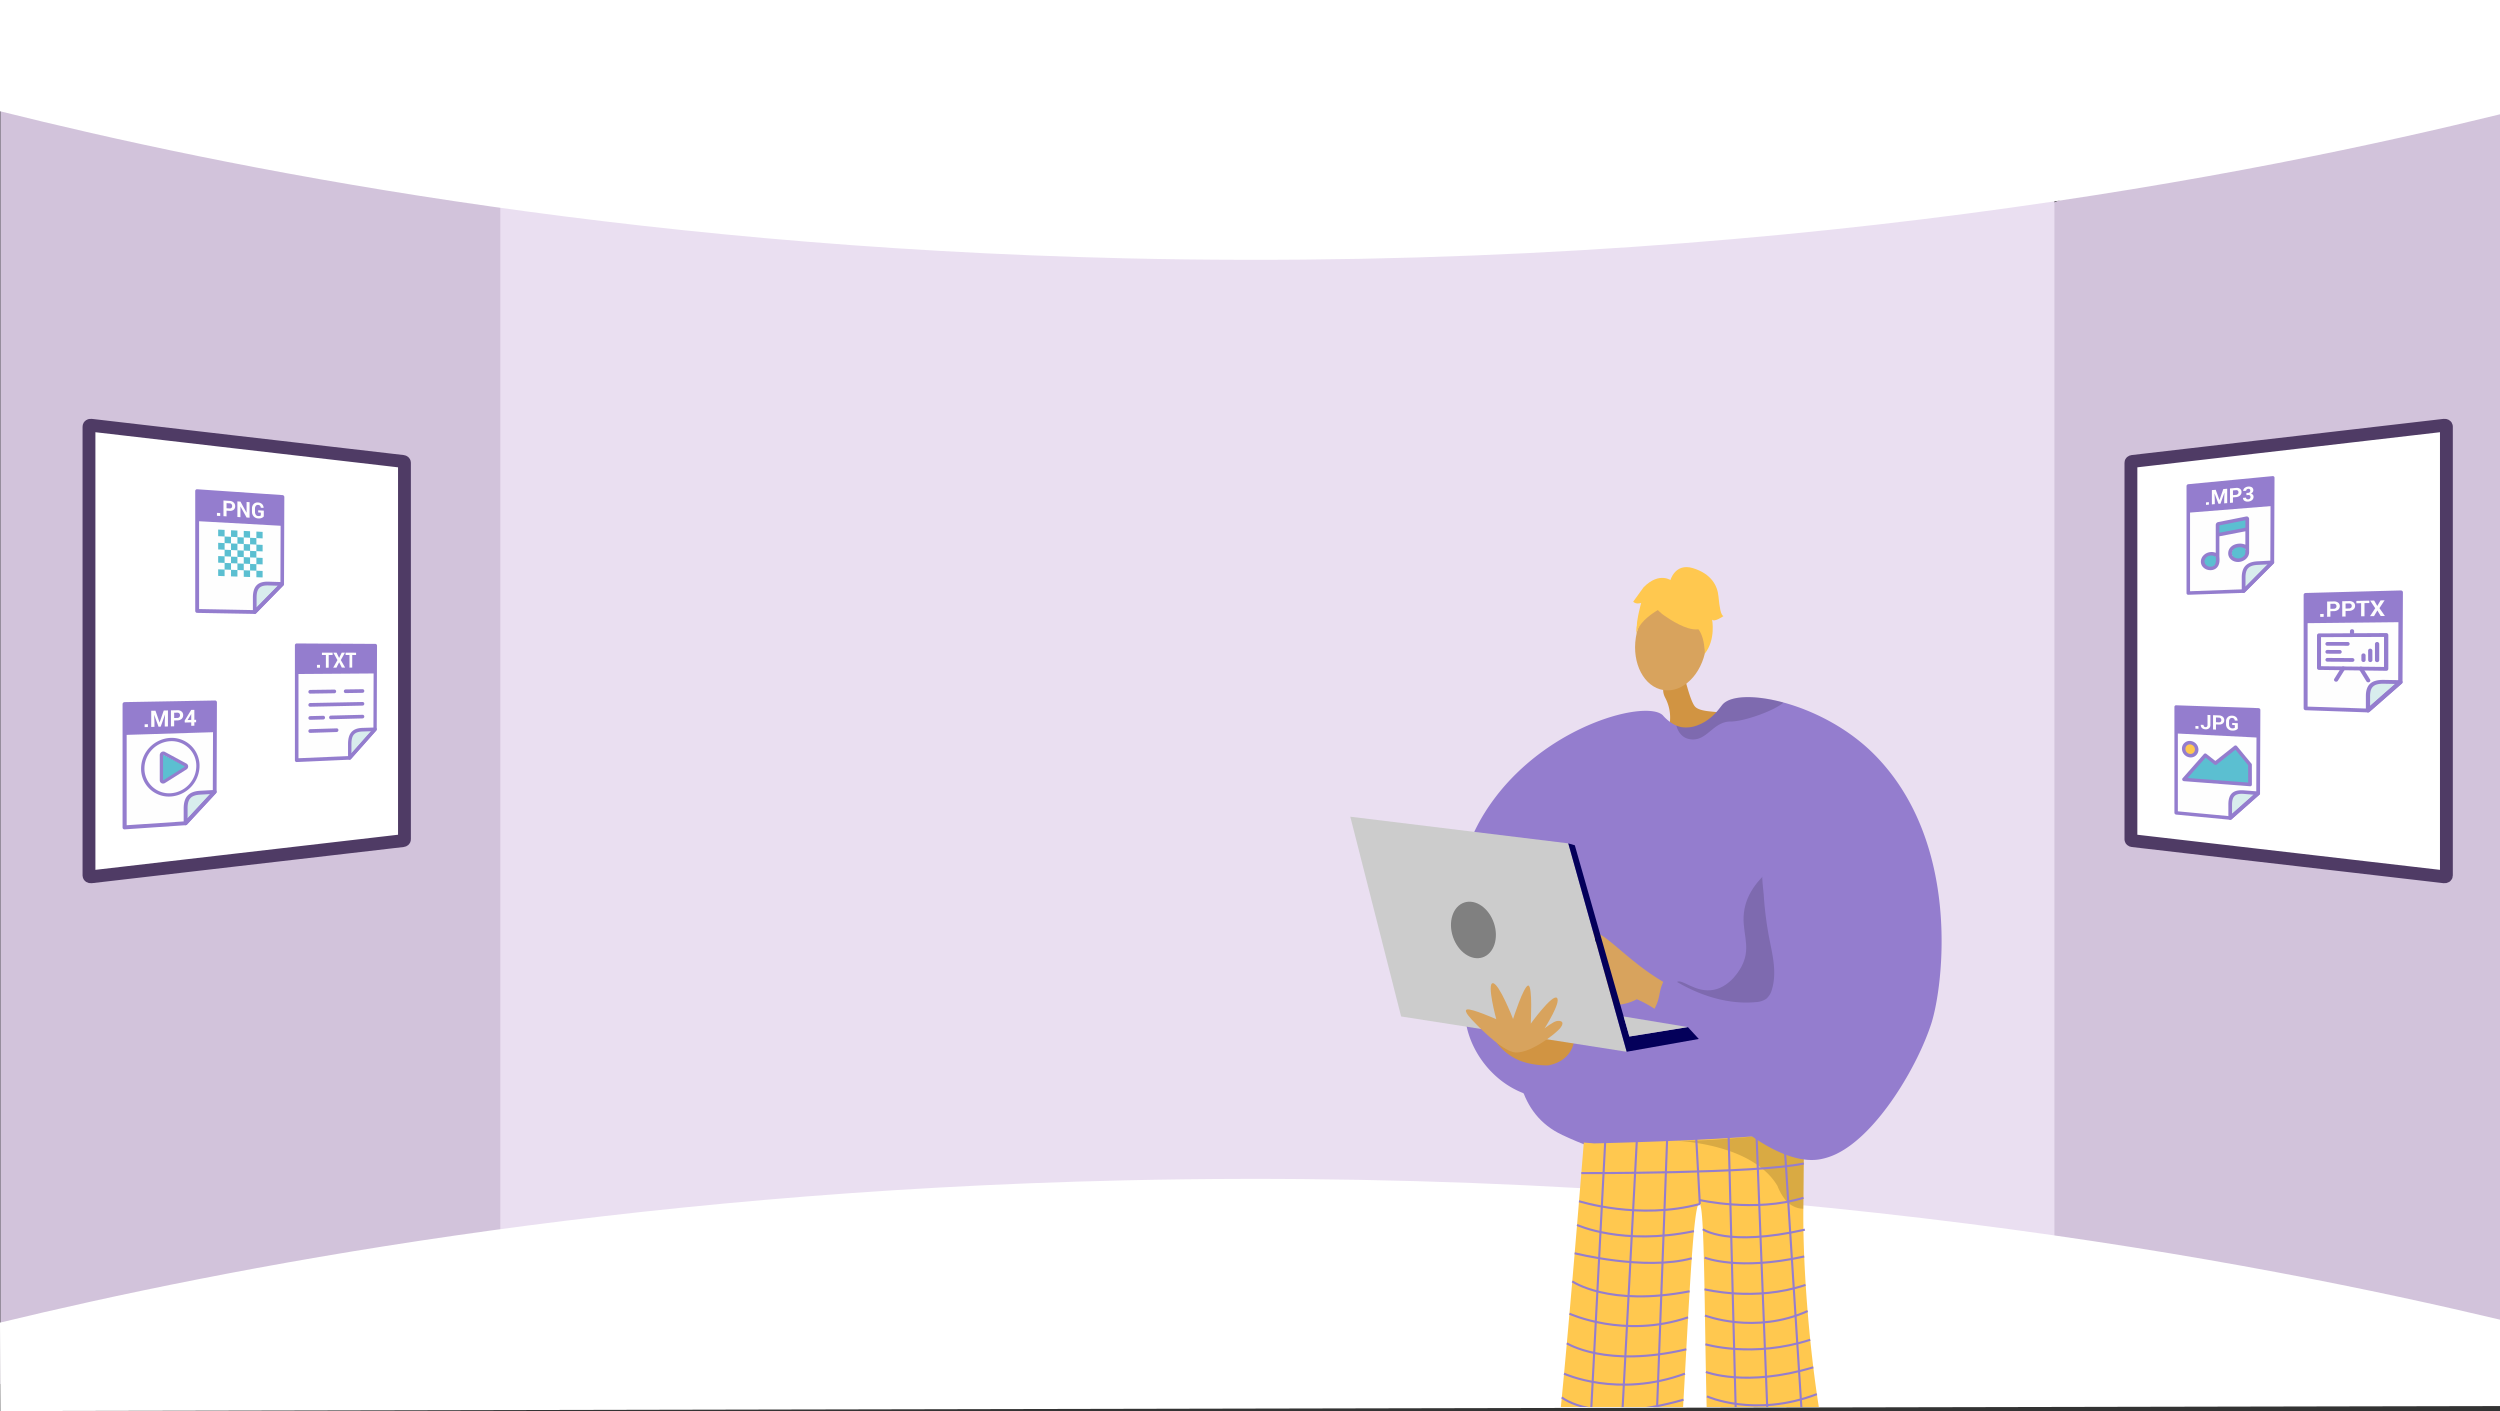 <svg xmlns="http://www.w3.org/2000/svg" xmlns:xlink="http://www.w3.org/1999/xlink" width="1366" height="771" viewBox="0 0 1366 771"><rect x="0" y="0" width="1366" height="771" fill="#333333" stroke="none"/><defs><style>.a,.n{fill:none;}.b{fill:#d2c3db;}.c{fill:#eadff1;}.d,.e{fill:#fff;}.e{stroke:#4f3b65;stroke-width:7.018px;}.e,.n{stroke-miterlimit:10;}.f{clip-path:url(#a);}.g{fill:#d8a35d;}.h{fill:#62548a;}.i{fill:#d19442;}.j,.v{fill:#ffc84f;}.k,.w{fill:#947dce;}.l{opacity:0.3;}.m{opacity:0.5;}.n{stroke:#947dce;stroke-width:1.151px;}.o{opacity:0.15;}.p{fill:#ccc;}.q{fill:#04005a;}.r{fill:gray;}.s{fill:#fefefe;}.t{fill:#d8eded;}.u,.x{fill:#5bbfd1;}.u,.v,.w{fill-rule:evenodd;}</style><clipPath id="a"><rect class="a" width="430.325" height="497.089" transform="translate(2047.907 2189.14)"/></clipPath></defs><g transform="translate(-1380.65 -1917.435)"><path class="b" d="M2746.65,1926.972v758.463l-242.228-67.586-32.991-6.263,1.636-558.092,30.118-25.56Z"/><path class="b" d="M1696.947,2042.906,1680.9,2599.278l-300.045,74.4V1923.623l298.845,93.571Z"/><path class="c" d="M2078.628,2006.507H1654.02V2623.89h849.165V2006.507Z"/><path class="d" d="M1380.65,1978.215c121.657,30.38,335.7,73.888,615,80.372,352.971,8.2,622.428-47.1,751-78.7v-62.455h-1366Z"/><path class="d" d="M1380.65,2640.119c121.657-29.39,335.7-71.481,615-77.753,352.971-7.927,622.428,45.568,751,76.133v47.19l-1365.8,2.746Z"/><path class="e" d="M2544.985,2170.272v205.775c0,.353.351.653.827.708l68.945,8,21.889,2.53,79.582,9.239c.6.069,1.135-.268,1.135-.709V2150.5c0-.441-.539-.778-1.135-.709l-79.582,9.239-21.889,2.529-68.945,8C2545.336,2169.619,2544.985,2169.919,2544.985,2170.272Z"/><path class="e" d="M1601.646,2170.272v205.775c0,.353-.351.653-.827.708l-68.945,8-21.889,2.53-79.582,9.239c-.6.069-1.135-.268-1.135-.709V2150.5c0-.441.539-.778,1.135-.709l79.582,9.239,21.889,2.529,68.945,8C1601.3,2169.619,1601.646,2169.919,1601.646,2170.272Z"/><g class="f"><path class="g" d="M2345.851,2680.927s-.337,154.191,6.3,156.224c11.909,3.722,58.254,15.2,8.487,16.38-25.249,3.883-23.924-1.888-24.776-6.594-.7-3.845-13.081-140.652-15.145-151.188l-.743-3.786Z"/><path class="g" d="M2253.639,2680.481s-9.835,153.3-16.492,155.263c-11.949,3.6-58.417,14.585-8.666,16.289,25.206,4.151,23.944-1.634,24.847-6.331.738-3.837,6.76-32.918,8.94-43.432.488-2.355,18.235-121.205,18.235-121.205Z"/><path class="h" d="M2256.511,2836.16c.532-2.172-15.384-3.622-17.374-2.019s-34.353,4.751-34.719,14.095,44.31,6.622,47.469,6.73S2255.467,2840.43,2256.511,2836.16Z"/><path class="h" d="M2333.687,2833.668c-.508-2.179,18.8-1.16,20.778.464s30.411,6.472,30.675,15.82-44.38,6.152-47.54,6.226S2334.685,2837.948,2333.687,2833.668Z"/><path class="i" d="M2299.99,2283.344c.57,1.41,3.956,17.133,6.883,20.233s12.464,2.437,12.129,3.282-7.157,17.05-18.976,18.289-8.3-7.465-8.3-7.465a23.178,23.178,0,0,0-1.2-18.984C2285.313,2288.7,2299.99,2283.344,2299.99,2283.344Z"/><ellipse class="g" cx="26.048" cy="19.351" rx="26.048" ry="19.351" transform="translate(2270.45 2291.493) rotate(-81.107)"/><path class="j" d="M2288.746,2252.839s30.227,23.364,25-7.26C2310.123,2224.39,2268.227,2236.294,2288.746,2252.839Z"/><path class="j" d="M2294.638,2246.659s-20.223,7.894-20.154,19.051c0,0,1.044-33.111,19.579-31s25.384,5,18.33,39.064C2312.393,2273.775,2311.357,2245.62,2294.638,2246.659Z"/><path class="j" d="M2293.227,2234.795s2.527-9.967,12.462-6.918,13.385,9.471,13.932,15.431,1.32,10.489,2.772,10.72c0,0-5.034,3.6-6.259,1.941,0,0,2.141,10.9-3.981,18.6,0,0,.173-13.328-6.859-15.915S2293.227,2234.795,2293.227,2234.795Z"/><path class="j" d="M2294.171,2234.855s-6.58-5.452-15.421,3.421l-5.712,7.9s1.226,1.663,4.355.693c0,0-2.916,9.882-2.429,15.8l7.01-16.539Z"/><path class="k" d="M2408.181,2504.484c-1.394,10-18.252,16.115-30.727,33.1-6.044,8.234-22.228,14.773-36.611,15.3-35.34,1.359-63.992,4.686-106.566-15.3-48.966-22.989-11.356-108.206-14.191-117.811-3.725-12.686,65.186-49.419,69.649-50.9s72.681-5.716,74.649-5.06S2412.1,2476.267,2408.181,2504.484Z"/><path class="j" d="M2246.042,2541.724c2.475.225,3.808.287,5.578.473,12.538-.3,66.685-1.729,95.962-4.664,10.329-1.036,17.561-2.259,18.777-3.692a1.1,1.1,0,0,1,0,.118c-.006,1.6-.121,19.913-.358,43.921-.468,47.393,7.5,114.9,14.2,135.2,1.446,4.383-66.078.573-66.078.573-2.358-48.786-1.476-134.651-4.679-138.359-3.895-4.511-6.521,71.1-10.571,134.443-26.317,8-68.659,5.67-68.291,2.958C2234.945,2680.472,2246.042,2541.724,2246.042,2541.724Z"/><g class="l"><path d="M2296.261,2540.736c-.2-.007-.408-.014-.606-.023C2295.655,2540.713,2295.87,2540.719,2296.261,2540.736Z"/><path class="m" d="M2296.261,2540.736c16.18.572,51.321-3.2,51.321-3.2,10.329-1.036,17.561-2.259,18.777-3.692a1.1,1.1,0,0,1,0,.118c-.006,1.6-.121,19.913-.358,43.921a12.23,12.23,0,0,1-1.7-.12,13.222,13.222,0,0,1-8.8-5.612,28.768,28.768,0,0,1-3.623-6.693C2338.848,2543.41,2301.447,2540.97,2296.261,2540.736Z"/></g><line class="n" x1="9.236" y2="176.844" transform="translate(2248.649 2538.338)"/><line class="n" x1="9.244" y2="173.772" transform="translate(2265.741 2541.126)"/><line class="n" x1="6.444" y2="172.439" transform="translate(2285.101 2540.409)"/><line class="n" x2="1.947" y2="35.577" transform="translate(2307.496 2539.719)"/><line class="n" x2="4.531" y2="175.452" transform="translate(2325.201 2538.952)"/><line class="n" x2="6.955" y2="176.821" transform="translate(2340.431 2538.182)"/><line class="n" x2="11.357" y2="177.647" transform="translate(2355.405 2537.534)"/><path class="n" d="M2244.687,2558.421s96.332.314,121.533-5.262"/><path class="n" d="M2309.442,2575.295c-33.3,8.973-66.019-1.515-66.019-1.515"/><path class="n" d="M2308.979,2573.066s30.73,7.1,57.077-1.161"/><path class="n" d="M2242.344,2586.757s24.8,11.471,63.885,3.383"/><path class="n" d="M2241.043,2602.214s38.226,9.727,63.977,2.755"/><path class="n" d="M2239.733,2617.569s19.872,14.025,64.117,5.432"/><path class="n" d="M2238.2,2635.233s29.964,13.831,64.822,2"/><path class="n" d="M2236.761,2651.417s21.394,13.63,65.29,3.274"/><path class="n" d="M2235.243,2668.009s29.293,13.527,66.075-.019"/><path class="n" d="M2234.014,2680.96s17.608,15.3,66.506,1.274"/><path class="n" d="M2232.541,2695.663s27.949,13.015,67.15.8"/><path class="n" d="M2311.074,2589.08s13.141,9.781,55.757.253"/><path class="n" d="M2312.1,2604.613s18.159,7.415,54.366-.63"/><path class="n" d="M2312,2621.907s27.841,6.974,55.157-2.389"/><path class="n" d="M2312.24,2636.234s27.233,10.557,56.084-2.429"/><path class="n" d="M2312.49,2651.964s25.822,7.7,57.271-2.48"/><path class="n" d="M2312.751,2667.071s21.858,8.56,58.684-2.541"/><path class="n" d="M2313.345,2680.421s26.026,11.837,60.04-1.222"/><path class="n" d="M2313.475,2697.137s29.379,8.426,62.511-1.994"/><path class="o" d="M2296.817,2454.065c2.674-2.334,10.234,6.237,20.349,4.168,9.4-1.924,14.555-11.724,15.2-12.994,5.736-11.29-.84-19.02,1.471-31.136,1.433-7.511,6.433-17.5,22.555-27.7,7.175,57.884,11.032,89,11.032,89h0l-60.065,5.149C2295.615,2461,2295.15,2455.52,2296.817,2454.065Z"/><path class="g" d="M2364.589,2450.071l-10.46,28.389s-35.564-9.708-58.724-21.288-37.277-30.634-44.748-30.634-28.576,4.949-30.257,7.751,3.922,5.042,7,5.323,9.525-1.121,9.525-1.121-3.081,5.883-5.6,11.206,2.8,9.246,4.483,9.806c0,0,4.762,6.164,8.685,6.164,0,0,7.284,7.851,13.728,6.167s-.561-6.448-.561-6.448a17.515,17.515,0,0,0,8.965.841,27.046,27.046,0,0,0,8.405-2.8s11.815,4.795,18.9,13.12c15.478,18.179,35.058,49.279,47.868,56.453,18.678,10.459,27.269,16.436,39.223,10.833s33.059-43.739,38.1-65C2419.126,2478.834,2384.76,2477.34,2364.589,2450.071Z"/><path class="k" d="M2435.965,2476.548c-7.344,22.993-29.2,60.359-51.774,71.323a35.093,35.093,0,0,1-8.7,2.928c-27.1,5.342-73.3-36.463-92.184-79.944,5.88-8.937,2.3-11.479,8.176-20.416,13.739,9.534,31.509,16.164,48.4,14.559a11.133,11.133,0,0,0,5.821-1.792,10.048,10.048,0,0,0,3.174-5.318c2.542-8.551.563-17.511-1.159-26a192.2,192.2,0,0,1-3.374-25.594c-.1-1.628-1.616-12.838-.234-13.7-21.283,13.4-84.313-2.823-105.6,10.577-8.14,5.119,25.477,39.873,17.336,44.992-12.99,68.488-8.445,51.679-17.336,68.64-31.368,6.232-55.006-19.878-57.185-43.14-4.134-44.184-12.966-81.069,15.685-119.642,30.619-41.219,83.552-54.186,92.185-45.764a21.519,21.519,0,0,0,7.414,5.646,13.363,13.363,0,0,0,3.046.89,17.161,17.161,0,0,0,9.148-1.312c7.7-3.069,11.467-9.3,13.084-11.116,4.369-4.943,17.582-5.341,33.266-1.078,16.3,4.428,35.281,13.9,49.759,28.546C2452.469,2377.909,2442.466,2456.166,2435.965,2476.548Z"/><path d="M2239.435,2437.883a.918.918,0,0,1-.308-.052.93.93,0,0,1-.568-1.184,98.255,98.255,0,0,1,7.653-16.433.928.928,0,1,1,1.574.983,98.138,98.138,0,0,0-7.475,16.066A.927.927,0,0,1,2239.435,2437.883Z"/><path d="M2248.119,2444.047a.961.961,0,0,1-.224-.027.93.93,0,0,1-.677-1.126c.094-.374,2.325-9.19,6.019-14.589a.929.929,0,1,1,1.534,1.048c-3.509,5.129-5.729,13.9-5.75,13.99A.93.93,0,0,1,2248.119,2444.047Z"/><path class="i" d="M2226.481,2499.571s-9.187.287-16.651-3.158a29.824,29.824,0,0,1-11.345-9.179l18.493-4.591,23.7,3.733S2239.83,2497.131,2226.481,2499.571Z"/><path class="p" d="M2269.466,2492.12l-123.24-19.288-27.772-109.147,119.095,14.568Z"/><path class="q" d="M2237.549,2378.253l3.581,1.042,29.812,104.5,31.95-5.166,5.986,6.5-39.411,6.985Z"/><path class="p" d="M2302.891,2478.633l-31.95,5.166-3.129-10.967Z"/><path class="g" d="M2185.572,2475.313s13.636,14.784,21.675,16.938,23.684-10.048,26.124-13.349,0-3.876-2.01-3.589-6.746,4.019-6.746,4.019,9.186-14.354,6.746-16.65-14.3,14.068-14.3,14.068,1.094-20.671-1.347-20.815-8.325,18.284-8.325,18.284-7.608-19.576-11.053-19.576,1.866,19.665,1.866,19.665-13.349-5.885-15.932-5.311S2185.572,2475.313,2185.572,2475.313Z"/><path class="r" d="M2196.923,2421.789c2.786,8.268.035,16.659-6.145,18.741s-13.447-2.933-16.233-11.2-.035-16.659,6.145-18.741S2194.137,2413.521,2196.923,2421.789Z"/><path class="o" d="M2355.154,2301.279c-4.838,4.452-21.541,10.4-28.862,10.4-9.312,0-12.58,9.968-20.756,9.8-6.349-.129-8.352-5.294-8.926-7.59a13.363,13.363,0,0,0,3.046.89,17.161,17.161,0,0,0,9.148-1.312c7.7-3.069,11.467-9.3,13.084-11.116C2326.257,2297.414,2339.47,2297.016,2355.154,2301.279Z"/></g><path class="s" d="M2569.571,2316.908l44.781,2.623-.475,31.157-14.54,13.991-29.5-2.812Z"/><path class="t" d="M2599.229,2363.968l14.611-12.354-5.409-1.22-6.94.522-1.32,1.526-.942,3.106v8.63"/><path class="u" d="M2574.111,2343.069l11.662-12.823,5.684,4.11,10.7-8.587,7.924,9.532v10.985Z"/><path class="v" d="M2574.111,2326.722a3.021,3.021,0,0,1,3.244-3.035,3.481,3.481,0,0,1,3.265,3.418,3.02,3.02,0,0,1-3.265,3.033A3.483,3.483,0,0,1,2574.111,2326.722Z"/><path class="k" d="M2599.228,2365.365l-29.538-2.836a1.056,1.056,0,0,1-.94-1.029v-57.792a.9.9,0,0,1,.94-.907l44.991,1.552a1.1,1.1,0,0,1,.731.315.989.989,0,0,1,.3.709l-.18,45.582a.879.879,0,0,1-.3.665l-15.294,13.522A.926.926,0,0,1,2599.228,2365.365Zm-28.6-4.625,28.178,2.651,14.665-13.005.174-44.106-43.017-1.567Z"/><path class="k" d="M2599.228,2365.365a1.119,1.119,0,0,1-.379-.107,1.092,1.092,0,0,1-.619-.956v-7.339c0-5.784,2.636-8.153,8.6-7.681l7.674.609a1.142,1.142,0,0,1,.952.679.915.915,0,0,1-.22,1.054l-15.294,13.522A.927.927,0,0,1,2599.228,2365.365Zm7.6-14.131c-4.819-.392-6.6,1.209-6.6,5.905v5l11.814-10.477Z"/><path class="w" d="M2569.782,2303.744l44.8,1.589v15.129l-44.8-2.256Z"/><path class="s" d="M2581.892,2315.644l-1.663-.078v-1.451l1.663.076Zm4.947-7.565,1.574.062v5.464a2.219,2.219,0,0,1-.741,1.768,2.714,2.714,0,0,1-1.89.567,3.089,3.089,0,0,1-1.94-.689,2.228,2.228,0,0,1-.694-1.768l.019-.038,1.522.068a1.2,1.2,0,0,0,.3.912,1.151,1.151,0,0,0,.792.318.936.936,0,0,0,.755-.3,1.317,1.317,0,0,0,.3-.906Zm4.618,5.173v2.843l-1.6-.075V2308.2l3.167.124a3.312,3.312,0,0,1,2.169.764,2.4,2.4,0,0,1,.789,1.868,2.14,2.14,0,0,1-.789,1.782,3.087,3.087,0,0,1-2.169.585Zm0-1.2,1.567.068a1.323,1.323,0,0,0,1.016-.316,1.24,1.24,0,0,0,.346-.912,1.336,1.336,0,0,0-.346-.938,1.362,1.362,0,0,0-1.016-.419l-1.567-.063Zm11.936,3.526a2.933,2.933,0,0,1-1.132.785,4.463,4.463,0,0,1-1.947.269,3.5,3.5,0,0,1-2.4-1,3.227,3.227,0,0,1-.947-2.392V2311.6a2.971,2.971,0,0,1,3.215-3.113,3.4,3.4,0,0,1,2.278.792,2.484,2.484,0,0,1,.8,1.882v.038l-1.542-.065a1.657,1.657,0,0,0-.41-1,1.515,1.515,0,0,0-1.069-.423,1.408,1.408,0,0,0-1.2.519,2.11,2.11,0,0,0-.446,1.423v1.653a2.289,2.289,0,0,0,.466,1.481,1.637,1.637,0,0,0,1.26.628,2.9,2.9,0,0,0,.914-.073,1.27,1.27,0,0,0,.527-.261v-1.465l-1.441-.063v-1.1l3.079.133Z"/><path class="k" d="M2577.346,2331.29a4.849,4.849,0,0,1-4.478-4.776,4.2,4.2,0,0,1,4.478-4.231,4.843,4.843,0,0,1,4.537,4.76A4.214,4.214,0,0,1,2577.346,2331.29Zm0-7.113a2.421,2.421,0,0,0-2.581,2.448,2.8,2.8,0,0,0,2.581,2.77,2.439,2.439,0,0,0,2.613-2.465A2.8,2.8,0,0,0,2577.346,2324.177Z"/><path class="k" d="M2610.064,2347.044l-36.12-2.777a1.04,1.04,0,0,1-.856-.607.913.913,0,0,1,.124-.991l11.67-13.231a.968.968,0,0,1,1.326-.082l4.909,3.852,10.405-8.252a.961.961,0,0,1,.738-.2,1.088,1.088,0,0,1,.694.385l7.874,9.52a1.024,1.024,0,0,1,.238.644l.02,10.834a.884.884,0,0,1-.3.671A.968.968,0,0,1,2610.064,2347.044Zm-34.1-4.512,33.084,2.479-.017-9.481-6.953-8.43-10.255,8.109a1,1,0,0,1-1.231-.031l-4.791-3.772Z"/><path class="s" d="M1448.849,2317.4l49.194-1.009-.481,33.51-15.132,17.545-33.269,2.258Z"/><path class="t" d="M1482.314,2366.678l15.21-15.78-5.539-.537-7.265,1.589-1.4,1.877-1,3.569v9.515"/><path class="x" d="M1469.28,2329.44l0,.234-.232,12.9.552,2.238,13.03-8.556"/><path class="k" d="M1482.076,2368.322l-33.334,2.283a1.021,1.021,0,0,1-1.121-1.019v-67.4a1.132,1.132,0,0,1,1.121-1.115l49.4-.888a1.019,1.019,0,0,1,.738.3,1.041,1.041,0,0,1,.3.742l-.182,48.846a1.116,1.116,0,0,1-.3.754l-15.868,17.129A1.161,1.161,0,0,1,1482.076,2368.322Zm-32.213.021,31.769-2.125,15.29-16.469.178-47.431-47.237.924Z"/><path class="k" d="M1482.076,2368.322a1.039,1.039,0,0,1-.405-.053.984.984,0,0,1-.663-.943v-8.085c0-6.39,2.813-9.4,9.081-9.738l7.874-.432a.976.976,0,0,1,.961.6,1.1,1.1,0,0,1-.22,1.16l-15.868,17.129A1.159,1.159,0,0,1,1482.076,2368.322Zm8.013-16.7c-5.057.285-6.946,2.315-6.946,7.483v5.48l12.318-13.266Z"/><path class="w" d="M1448.851,2302.168l49.194-.924v16.237l-49.194,1.525Z"/><path class="s" d="M1461.461,2314.685l-1.775.049v-1.554l1.775-.047Zm4.133-8.933,2.245,6.447h.021l2.26-6.543,2.294-.05v8.772l-1.745.049v-2.619l.168-3.888h-.041l-2.343,6.568-1.185.033-2.355-6.442h-.042l.169,3.875v2.629l-1.764.05V2305.8Zm10.218,5.353v3.176l-1.76.049v-8.761l3.472-.075a3.27,3.27,0,0,1,2.354.725,2.461,2.461,0,0,1,.852,1.992,2.581,2.581,0,0,1-.852,2.034,3.5,3.5,0,0,1-2.354.816Zm0-1.346,1.712-.043a1.507,1.507,0,0,0,1.1-.426,1.48,1.48,0,0,0,.375-1.038,1.415,1.415,0,0,0-.375-1.018,1.375,1.375,0,0,0-1.1-.395l-1.712.039Zm11.034,1,.966-.025v1.334l-.966.026v1.878l-1.711.048v-1.88l-3.514.094-.083-1.045,3.578-5.858,1.73-.037Zm-3.692.095,1.981-.051v-3.153h-.041l-.144.253Z"/><path class="k" d="M1473.884,2352.655a15.168,15.168,0,0,1-16.148-15.3,16.887,16.887,0,0,1,16.148-16.738,15.19,15.19,0,0,1,15.792,15.313A16.925,16.925,0,0,1,1473.884,2352.655Zm0-30.244a14.993,14.993,0,0,0-14.306,14.866,13.465,13.465,0,0,0,14.306,13.589,15.026,15.026,0,0,0,14.032-14.853A13.487,13.487,0,0,0,1473.884,2322.411Z"/><path class="k" d="M1469.846,2345.572a1.809,1.809,0,0,1-1.649-.843,2.025,2.025,0,0,1-.25-.949v-13.751a1.978,1.978,0,0,1,1.878-1.966,1.8,1.8,0,0,1,1.036.27l5.84,3.142a.883.883,0,0,1,.137.092l5.708,3.079a1.821,1.821,0,0,1,.669,2.507,1.949,1.949,0,0,1-.673.708l-5.728,3.607a.866.866,0,0,1-.112.083l-5.914,3.729A2.057,2.057,0,0,1,1469.846,2345.572Zm0-15.714a.1.1,0,0,0-.085.1v13.733a.253.253,0,0,0,.032.106c-.011-.026.033-.019.054-.02a.126.126,0,0,0,.051-.014l5.769-3.627a.712.712,0,0,1,.112-.082l5.871-3.691c.054-.074.029-.123-.008-.141l-5.8-3.123a.791.791,0,0,1-.136-.092l-5.785-3.1A.628.628,0,0,1,1469.845,2329.858Z"/><path class="s" d="M2576.422,2196.176l45.865-3.309-.486,31.6-14.9,16.092-30.213,1.066Z"/><path class="x" d="M2584.251,2224.039a4.066,4.066,0,0,1,3.841-3.967,3.579,3.579,0,0,1,3.872,3.56,4.064,4.064,0,0,1-3.872,3.968A3.578,3.578,0,0,1,2584.251,2224.039Z"/><path class="x" d="M2600.054,2219.537a4.184,4.184,0,0,1,3.966-4.048,3.651,3.651,0,0,1,4,3.6,4.183,4.183,0,0,1-4,4.05A3.651,3.651,0,0,1,2600.054,2219.537Z"/><path class="x" d="M2592.27,2203.965l.486,5.952,16.353-3.649-.2-6.444Z"/><path class="t" d="M2606.792,2239.856l14.97-14.444-5.543-.517-7.111,1.45-1.352,1.72-.965,3.269v8.735"/><path class="k" d="M2606.563,2241.38l-30.235,1.043a.917.917,0,0,1-.96-.917v-58.461a1.074,1.074,0,0,1,.96-1.042l46.061-4.423a1,1,0,0,1,.747.222.876.876,0,0,1,.309.677l-.187,46.179a1.017,1.017,0,0,1-.3.712l-15.665,15.692A1.08,1.08,0,0,1,2606.563,2241.38Zm-29.272-.894,28.846-1.05,15.015-15.086.179-44.68-44.04,4.143Z"/><path class="k" d="M2606.562,2241.38a1.05,1.05,0,0,1-.388-.062.94.94,0,0,1-.633-.882v-7.428c0-5.839,2.7-8.58,8.8-8.892l7.861-.4a1,1,0,0,1,.974.562.981.981,0,0,1-.224,1.094l-15.665,15.692A1.074,1.074,0,0,1,2606.562,2241.38Zm7.781-15.291c-4.935.242-6.757,2.095-6.757,6.832v5.057l12.1-12.152Z"/><path class="w" d="M2576.422,2182.945l45.865-4.359V2193.9l-45.865,3.676Z"/><path class="k" d="M2588.719,2228.972c-3.049.145-5.515-1.951-5.515-4.671s2.466-5.06,5.515-5.236a5.947,5.947,0,0,1,2.622.429v-15.262a1.6,1.6,0,0,1,1.265-1.52l15.256-3.051a1.653,1.653,0,0,1,.2-.029,1.387,1.387,0,0,1,1,.3,1.317,1.317,0,0,1,.51,1.049v18.169c0,2.783-2.587,5.182-5.748,5.344-3.141.161-5.683-1.949-5.683-4.7,0-2.913,2.412-5.1,5.885-5.309a7.8,7.8,0,0,1,3.493.554v-7.3l-14.2,2.735v10.85c0,.241.019.477.037.729a13.4,13.4,0,0,1,.04,1.56C2593.341,2226.777,2591.541,2228.838,2588.719,2228.972Zm0-7.981a3.554,3.554,0,0,0-3.56,3.207,3.139,3.139,0,0,0,3.56,2.851c2.176-.108,2.668-1.9,2.7-3.389a11.149,11.149,0,0,0-.037-1.367c-.012-.16-.022-.316-.031-.47A3.643,3.643,0,0,0,2588.719,2220.991Zm15.313-4.548c-1.789.107-3.869,1.018-3.869,3.242,0,1.684,1.641,2.967,3.667,2.86s3.695-1.578,3.695-3.275V2217.4A5.12,5.12,0,0,0,2604.032,2216.443Zm-10.7-11.926v4.007l14.2-2.765v-4.053Z"/><path class="s" d="M2587.591,2193.174l-1.584.132v-1.373l1.584-.135Zm3.722-8.125,2.046,5.576.018,0,2.072-5.953,2.141-.2v7.863l-1.635.137v-2.338l.156-3.492-.039,0-2.153,6-1.083.091-2.139-5.588-.039,0,.154,3.428v2.326l-1.594.134v-7.8Zm9.427,4.16v2.864l-1.626.136v-7.874l3.239-.3a3.1,3.1,0,0,1,2.228.487,2.067,2.067,0,0,1,.832,1.766,2.48,2.48,0,0,1-.832,1.9,3.591,3.591,0,0,1-2.228.883Zm0-1.223,1.613-.141a1.478,1.478,0,0,0,1.044-.456,1.329,1.329,0,0,0,.354-.95,1.192,1.192,0,0,0-.354-.907,1.236,1.236,0,0,0-1.044-.27l-1.613.146Zm7.353-1.183.937-.083a1.109,1.109,0,0,0,1.157-1.221.988.988,0,0,0-.279-.745,1.077,1.077,0,0,0-.838-.214,1.28,1.28,0,0,0-.779.321.913.913,0,0,0-.318.721l-1.609.144-.02-.037a1.992,1.992,0,0,1,.754-1.6,3.3,3.3,0,0,1,1.932-.772,3.16,3.16,0,0,1,2.058.39,1.822,1.822,0,0,1,.762,1.63,1.672,1.672,0,0,1-.342,1.015,2.515,2.515,0,0,1-.941.816,1.963,1.963,0,0,1,1.062.621,1.746,1.746,0,0,1,.361,1.108,2.256,2.256,0,0,1-.842,1.809,3.733,3.733,0,0,1-2.118.8,3.092,3.092,0,0,1-1.991-.43,1.7,1.7,0,0,1-.794-1.585l.019-.021,1.61-.138a.867.867,0,0,0,.339.722,1.2,1.2,0,0,0,.857.216,1.4,1.4,0,0,0,.918-.386,1.164,1.164,0,0,0,.34-.858,1.064,1.064,0,0,0-.34-.877,1.236,1.236,0,0,0-.958-.225l-.937.081Z"/><path class="s" d="M1542.533,2284.225l42.83.165-.42,31.294-13.2,16.014-28.943,1.278Z"/><path class="t" d="M1571.646,2330.981l13.264-14.364-4.833-.635-6.334,1.308-1.222,1.719-.875,3.307v8.882"/><path class="k" d="M1571.744,2332.515l-28.984,1.3a.947.947,0,0,1-.974-.977v-62.809a.992.992,0,0,1,.974-1.015l42.99.245a.885.885,0,0,1,.645.294,1.032,1.032,0,0,1,.263.7l-.158,45.64a1.064,1.064,0,0,1-.263.7l-13.832,15.6A.95.95,0,0,1,1571.744,2332.515Zm-28.012-.782,27.625-1.194,13.326-15,.154-44.314-41.1-.169Z"/><path class="k" d="M1571.744,2332.515a.833.833,0,0,1-.354-.059.946.946,0,0,1-.576-.9V2324c0-5.949,2.45-8.68,7.91-8.85l6.867-.213a.876.876,0,0,1,.839.579,1.066,1.066,0,0,1-.193,1.079l-13.832,15.6A.945.945,0,0,1,1571.744,2332.515Zm6.98-15.388c-4.405.144-6.051,1.986-6.051,6.8v5.134l10.734-12.084Z"/><path class="w" d="M1542.854,2270.034l42.808.21v15.165l-42.808.314Z"/><path class="s" d="M1555.495,2282.286l-1.651.008v-1.566l1.651-.005Zm6.906-6.96h-2.147v6.938l-1.546.008v-6.948h-2.159v-1.286l5.852.01Zm3.543,1.632,1.418-2.9,1.76,0-2.251,4.056,2.377,4.107-1.832.009-1.455-2.937-1.477,2.951-1.773.008,2.32-4.136-2.265-4.069,1.774,0Zm9.272-1.622h-2.12v6.868l-1.5.007v-6.876l-2.115,0v-1.273l5.732.01Z"/><path class="k" d="M1578.777,2295.989l-9.311.147a.949.949,0,0,1-.933-.984.983.983,0,0,1,.933-1.012l9.311-.132a.938.938,0,0,1,.919.977A.975.975,0,0,1,1578.777,2295.989Z"/><path class="k" d="M1578.777,2302.983l-28.656.613a.964.964,0,0,1-.963-.994,1.014,1.014,0,0,1,.963-1.033l28.656-.567a.934.934,0,0,1,.919.972A.98.98,0,0,1,1578.777,2302.983Z"/><path class="k" d="M1578.777,2309.976l-17.348.468a.944.944,0,0,1-.946-.979,1.008,1.008,0,0,1,.946-1.03l17.348-.441a.928.928,0,0,1,.919.967A.988.988,0,0,1,1578.777,2309.976Z"/><path class="k" d="M1564.612,2317.412l-14.491.473a.953.953,0,0,1-.963-.984,1.029,1.029,0,0,1,.963-1.044l14.491-.449a.936.936,0,0,1,.939.972A1.011,1.011,0,0,1,1564.612,2317.412Z"/><path class="k" d="M1563.37,2296.232l-13.249.209a.971.971,0,0,1-.963-1,1.006,1.006,0,0,1,.963-1.028l13.249-.188a.956.956,0,0,1,.942.989A.992.992,0,0,1,1563.37,2296.232Z"/><path class="k" d="M1557.288,2310.556l-7.167.194a.958.958,0,0,1-.963-.989,1.021,1.021,0,0,1,.963-1.039l7.167-.182a.952.952,0,0,1,.951.983A1.012,1.012,0,0,1,1557.288,2310.556Z"/><path class="s" d="M1488.48,2200.554l46.45,3.079-.455,32.539-14.3,15.792-31.4-.586Z"/><path class="t" d="M1520.068,2251.211l14.372-14.07-5.235-.983-6.864.939-1.324,1.708-.949,3.385v9.247"/><path class="k" d="M1519.841,2252.879l-31.465-.565a1.083,1.083,0,0,1-1.057-1.082v-65.475a.977.977,0,0,1,1.057-.991l46.648,3.195a1.044,1.044,0,0,1,.7.349,1.121,1.121,0,0,1,.286.747l-.171,47.5a1.013,1.013,0,0,1-.285.708l-14.994,15.325A.98.98,0,0,1,1519.841,2252.879Zm-30.407-2.669,29.987.586,14.446-14.733.168-46.117-44.6-2.984Z"/><path class="k" d="M1519.841,2252.879a.993.993,0,0,1-.383-.084,1.067,1.067,0,0,1-.626-.972v-7.88c0-6.2,2.657-8.874,8.578-8.686l7.441.235a1.025,1.025,0,0,1,.909.658,1.044,1.044,0,0,1-.208,1.11l-14.994,15.325A.976.976,0,0,1,1519.841,2252.879Zm7.569-15.56c-4.778-.144-6.562,1.665-6.562,6.674v5.347l11.639-11.868Z"/><path class="w" d="M1488.479,2185.835l46.45,3.145v15.786l-46.45-2.576Z"/><path class="s" d="M1500.981,2199.375l-1.794-.1v-1.612l1.794.107Zm3.456-2.908v3.108l-1.685-.1V2190.9l3.325.215a3.378,3.378,0,0,1,2.254.905,2.717,2.717,0,0,1,.818,2.022,2.4,2.4,0,0,1-.818,1.92,3.115,3.115,0,0,1-2.254.6Zm0-1.318,1.64.1a1.278,1.278,0,0,0,1.058-.325,1.345,1.345,0,0,0,.359-.963,1.581,1.581,0,0,0-.359-1.05,1.437,1.437,0,0,0-1.058-.457l-1.64-.1Zm12.58,5.157-1.632-.094-3.32-6-.041,0v5.812l-1.665-.1v-8.526l1.665.108,3.319,6.013.042,0v-5.8l1.632.1Zm7.774-.7a2.879,2.879,0,0,1-1.125.826,4.127,4.127,0,0,1-1.95.272,3.409,3.409,0,0,1-2.423-1.1,3.671,3.671,0,0,1-.96-2.561v-1.773a3.321,3.321,0,0,1,.922-2.446,2.875,2.875,0,0,1,2.344-.825,3.43,3.43,0,0,1,2.261.9,2.794,2.794,0,0,1,.8,2.038v.02l-1.536-.1a1.654,1.654,0,0,0-.408-1.081,1.5,1.5,0,0,0-1.073-.454,1.386,1.386,0,0,0-1.212.513,2.323,2.323,0,0,0-.448,1.517v1.791a2.526,2.526,0,0,0,.468,1.573,1.63,1.63,0,0,0,1.269.685,2.749,2.749,0,0,0,.916-.067,1.214,1.214,0,0,0,.526-.273v-1.542l-1.442-.088v-1.179l3.075.189Z"/><path class="u" d="M1499.853,2206.787l3.521.185v3.6l3.5.174v-3.595l3.5.184v3.585l3.464.173v-3.577l3.447.181v3.567l3.45.172v-3.558l3.412.179v3.548l-3.412-.169V2215l3.412.16v3.569l-3.412-.151v3.558l3.412.141v3.55l-3.412-.133v3.578l3.412.123v3.549l-3.412-.114v-3.558l-3.45-.124v3.567l-3.447-.115v-3.577l-3.464-.125v3.586l-3.5-.116v-3.6l-3.5-.126v3.6l-3.521-.118v-3.614l3.521.127v-3.626l-3.521-.137v-3.615l3.521.146v-3.6l-3.521-.156v-3.635l3.521.165v-3.6l-3.521-.175Zm13.991,4.311v3.577l3.447.162v-3.568Zm3.447,3.739v3.587l3.45.153V2215Zm-10.415-4.086v3.6l3.5.165v-3.587Zm3.5,3.761v3.606l3.464.154v-3.6Zm3.464,3.76v3.576l3.447.143v-3.567Zm3.447,3.719v3.568l3.45.134v-3.558Zm-6.911,6.906v-3.606l-3.5-.136v3.616Zm-3.5-3.742v-3.6l-3.5-.146v3.606Zm10.415,3.992v-3.588l-3.447-.133v3.6Zm-3.447-3.721v-3.578l-3.464-.144v3.587Zm-3.464-3.722v-3.586l-3.5-.155v3.6Zm-3.5-3.741v-3.616l-3.5-.165v3.626Z"/><path class="s" d="M2640.556,2256.484l51.744-.177-.55,33.58-16.838,15.984-34.054-1.157Z"/><path class="t" d="M2674.786,2305.112l16.92-14.227-6.268-.965-8.035,1.009-1.527,1.727-1.089,3.4v9.282"/><path class="k" d="M2674.517,2306.69l-34.076-1.184a1.092,1.092,0,0,1-1.082-1.045v-61.982a1.081,1.081,0,0,1,1.082-1.035l51.962-1.39a1.25,1.25,0,0,1,.848.289.971.971,0,0,1,.347.742l-.209,49.087a.981.981,0,0,1-.345.734l-17.706,15.5A1.179,1.179,0,0,1,2674.517,2306.69Zm-32.992-3.165,32.512,1.067,16.969-14.906.2-47.486-49.682,1.233Z"/><path class="k" d="M2674.517,2306.69a1.288,1.288,0,0,1-.439-.093,1.093,1.093,0,0,1-.715-.987v-7.871c0-6.219,3.047-8.938,9.944-8.813l8.888.161a1.235,1.235,0,0,1,1.1.671.964.964,0,0,1-.254,1.148l-17.706,15.5A1.179,1.179,0,0,1,2674.517,2306.69Zm8.79-15.664c-5.575-.112-7.634,1.725-7.634,6.774v5.354l13.669-12.008Z"/><path class="w" d="M2640.546,2242.449l51.742-1.334v16.268l-51.742.564Z"/><path class="s" d="M2650.306,2254.469l-1.9.027v-1.574l1.9-.029Zm3.675-3.075v3.023l-1.787.025v-8.315l3.58-.079a3.744,3.744,0,0,1,2.451.669,2.386,2.386,0,0,1,.892,1.913,2.427,2.427,0,0,1-.892,1.948,3.756,3.756,0,0,1-2.451.785Zm0-1.3,1.793-.033a1.589,1.589,0,0,0,1.148-.4,1.275,1.275,0,0,0,.39-.972,1.38,1.38,0,0,0-.39-1,1.538,1.538,0,0,0-1.148-.357l-1.793.038Zm8.3,1.161v3.047l-1.838.026v-8.381l3.637-.08a3.785,3.785,0,0,1,2.489.674,2.4,2.4,0,0,1,.906,1.928,2.441,2.441,0,0,1-.906,1.964,3.8,3.8,0,0,1-2.489.791Zm0-1.313,1.8-.032a1.618,1.618,0,0,0,1.166-.406,1.279,1.279,0,0,0,.4-.979,1.387,1.387,0,0,0-.4-1,1.538,1.538,0,0,0-1.166-.358l-1.8.037Zm12.971-3.013-2.643.055v7.172l-1.848.026v-7.159l-2.6.054v-1.3l7.089-.156Zm4.35,1.61,1.767-3.052,2.229-.049-2.819,4.29,2.98,4.27-2.3.033-1.813-3.05-1.83,3.1-2.184.031,2.837-4.343-2.769-4.158,2.184-.048Z"/><path class="k" d="M2674.652,2290.261a1.208,1.208,0,0,1-1.007-.55l-3.991-6.477a.979.979,0,0,1,.437-1.406,1.221,1.221,0,0,1,1.562.414l4,6.485a.975.975,0,0,1-.441,1.41A1.214,1.214,0,0,1,2674.652,2290.261Zm-17.58-.343a1.185,1.185,0,0,1-.545-.142.992.992,0,0,1-.427-1.4l3.891-6.273a1.173,1.173,0,0,1,1.532-.373.988.988,0,0,1,.43,1.406l-3.9,6.28A1.113,1.113,0,0,1,2657.072,2289.918Z"/><path class="k" d="M2665.8,2265.508a1.083,1.083,0,0,1-1.135-1.028v-2.2a1.1,1.1,0,0,1,1.135-1.04,1.079,1.079,0,0,1,1.137,1.025v2.208A1.094,1.094,0,0,1,2665.8,2265.508Z"/><path class="k" d="M2684.447,2283.962l-36.683-.495a1.075,1.075,0,0,1-1.1-1.029v-17.877a1.065,1.065,0,0,1,1.1-1.019l36.683-.2a1.112,1.112,0,0,1,1.178,1.044v18.541A1.1,1.1,0,0,1,2684.447,2283.962Zm-35.584-2.513,34.409.4v-16.4l-34.409.122Z"/><path class="k" d="M2679.493,2279.22a1.12,1.12,0,0,1-1.164-1.056v-8.911a1.172,1.172,0,0,1,2.331,0v8.93A1.1,1.1,0,0,1,2679.493,2279.22Z"/><path class="k" d="M2675.772,2279.186a1.117,1.117,0,0,1-1.156-1.049l-.021-5.226a1.1,1.1,0,0,1,1.15-1.042,1.141,1.141,0,0,1,1.163,1.041l.023,5.237a1.094,1.094,0,0,1-1.154,1.039Z"/><path class="k" d="M2672.057,2279.151a1.107,1.107,0,0,1-1.148-1.048v-2.6a1.089,1.089,0,0,1,1.148-1.032,1.106,1.106,0,0,1,1.151,1.045v2.61A1.088,1.088,0,0,1,2672.057,2279.151Z"/><path class="k" d="M2663.359,2270.283l-10.994-.01a1.023,1.023,0,1,1,0-2.039l10.994-.011a1.035,1.035,0,1,1,0,2.06Z"/><path class="k" d="M2659.051,2274.646l-6.686-.034a1.023,1.023,0,1,1,0-2.039l6.686.02a1.082,1.082,0,0,1,1.123,1.032A1.071,1.071,0,0,1,2659.051,2274.646Z"/><path class="k" d="M2652.365,2278.971a1.075,1.075,0,0,1-1.1-1.028,1.054,1.054,0,0,1,1.1-1.012l13.612.078h0a1.1,1.1,0,0,1,1.137,1.041,1.076,1.076,0,0,1-1.135,1.025l-13.61-.1Z"/></g></svg>